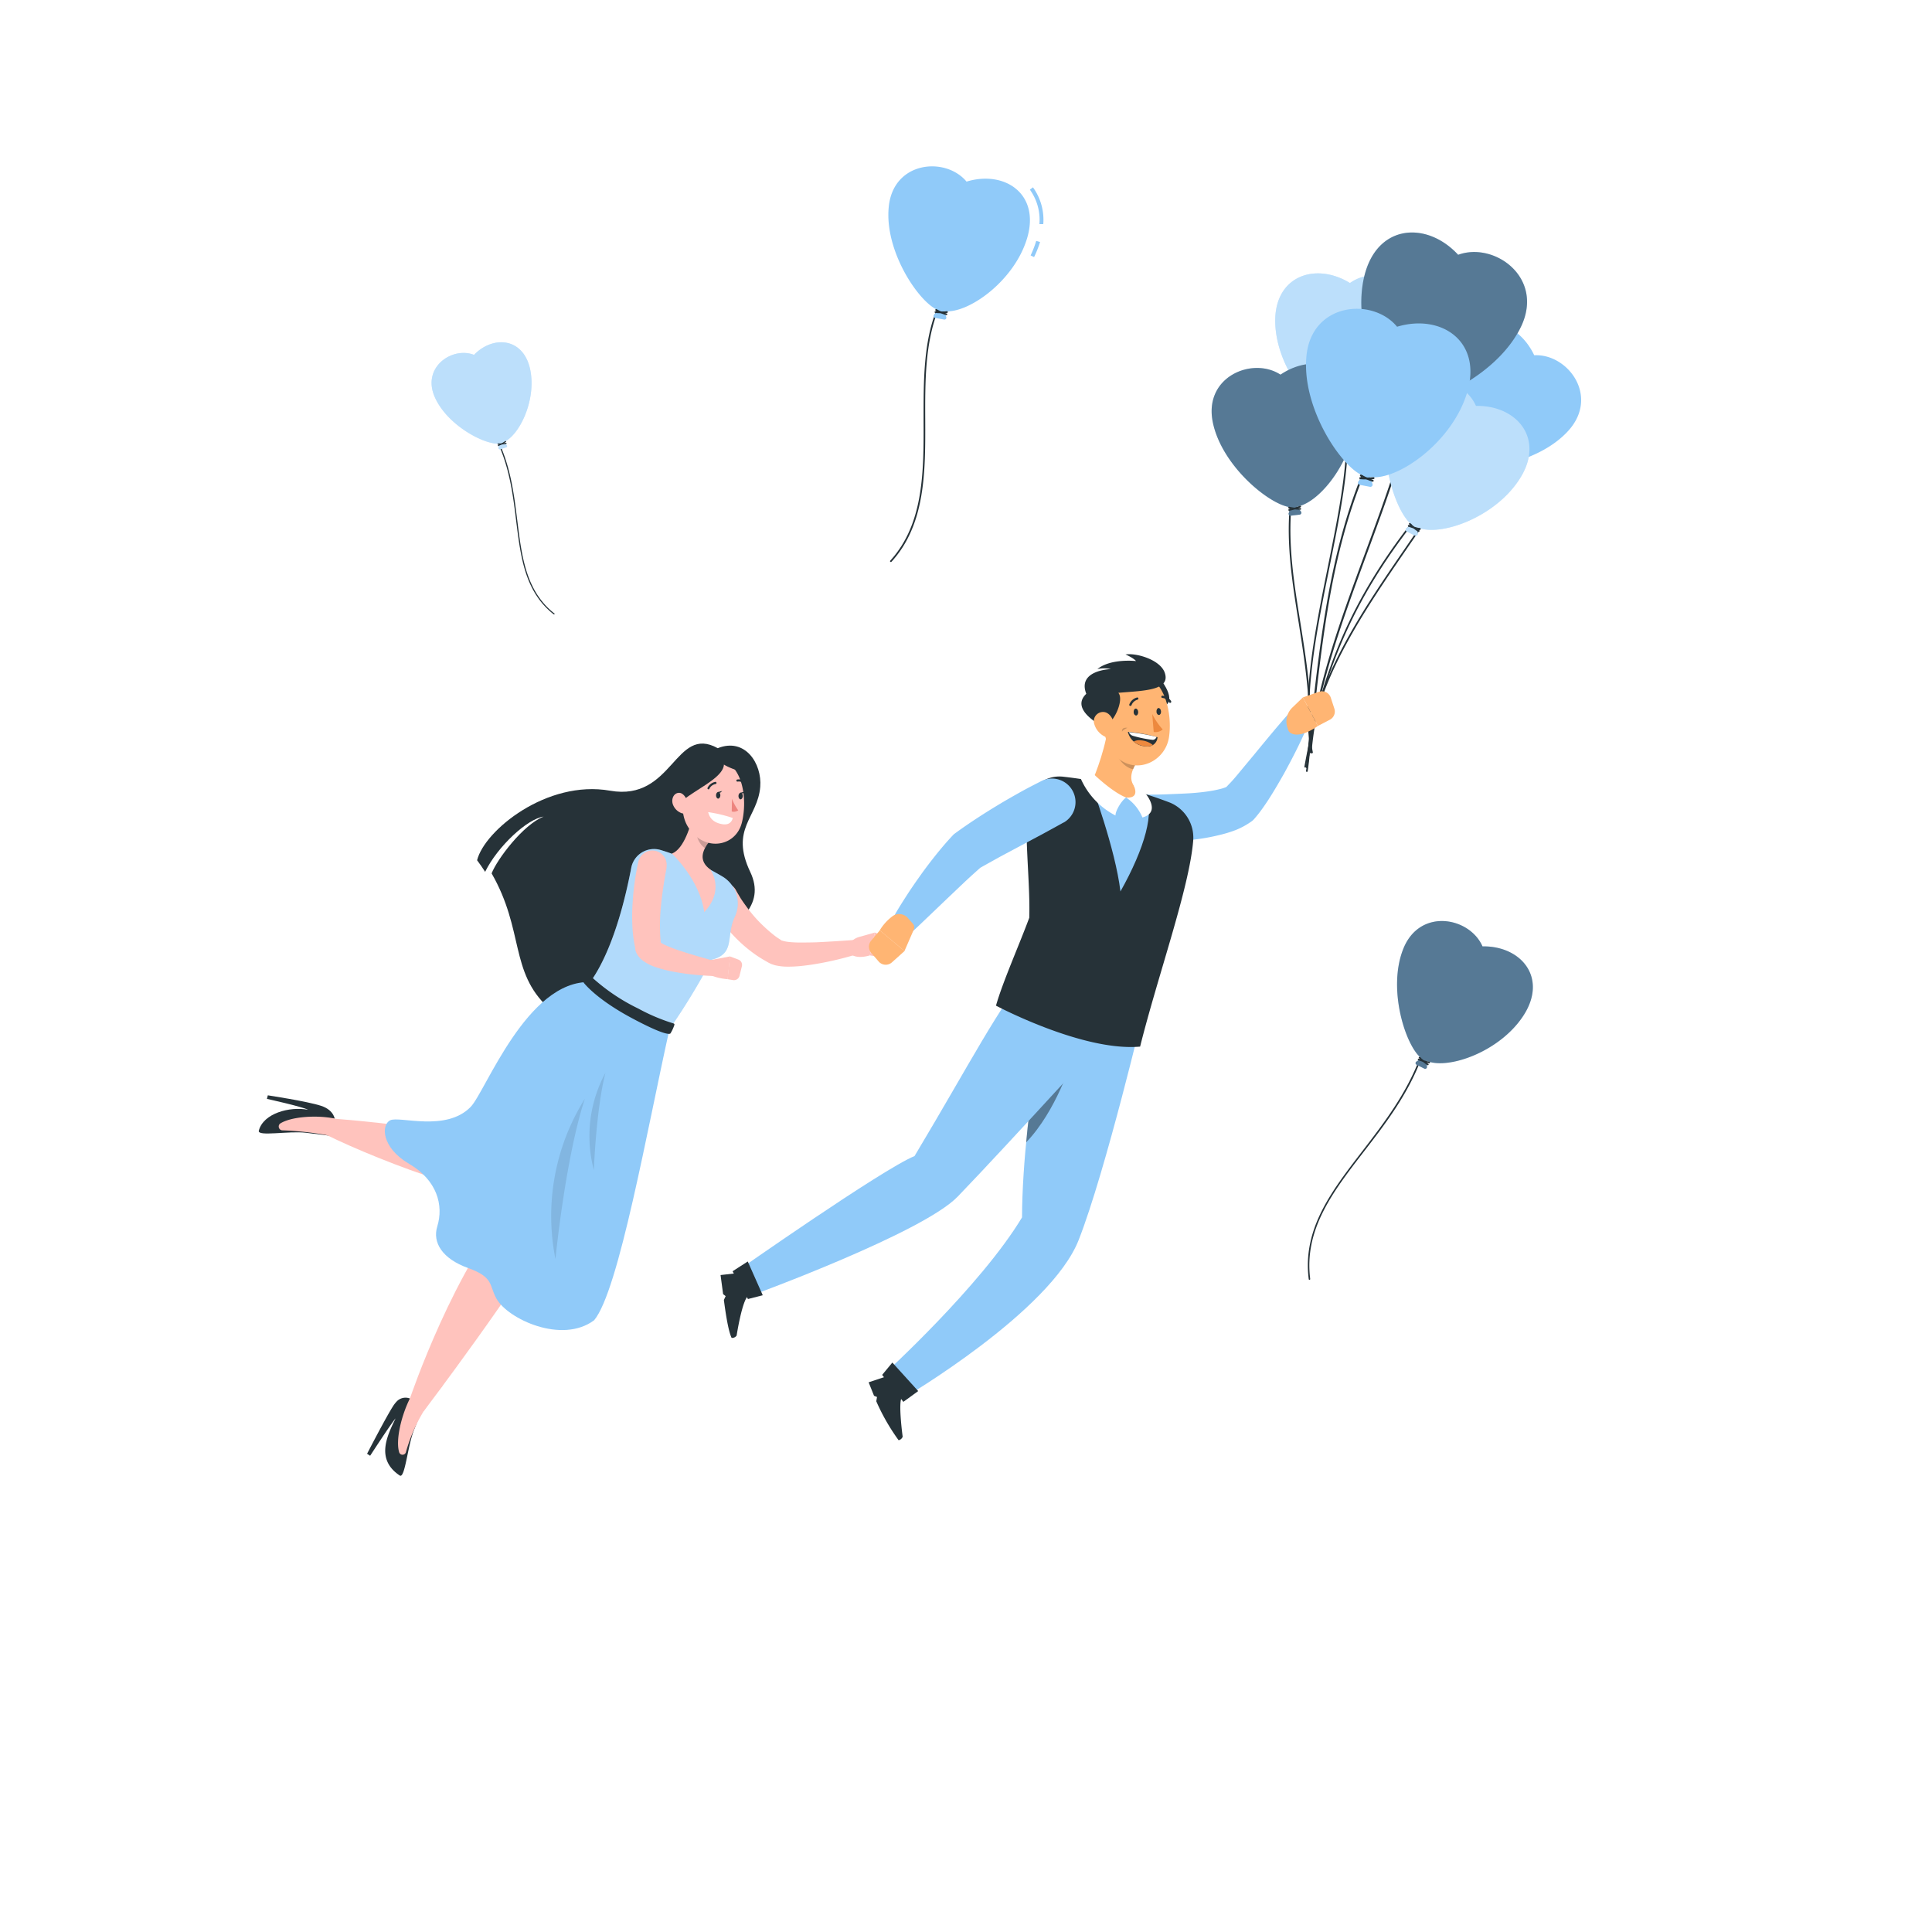 <svg class="animated" id="freepik_stories-couple-floating-with-balloons" xmlns="http://www.w3.org/2000/svg" viewBox="0 0 500 500" version="1.1" xmlns:xlink="http://www.w3.org/1999/xlink" xmlns:svgjs="http://svgjs.com/svgjs"><style>svg#freepik_stories-couple-floating-with-balloons:not(.animated) .animable {opacity: 0;}svg#freepik_stories-couple-floating-with-balloons.animated #freepik--background-complete--inject-259 {animation: 1s 1 forwards cubic-bezier(.36,-0.01,.5,1.38) zoomIn;animation-delay: 0s;}svg#freepik_stories-couple-floating-with-balloons.animated #freepik--Shadow--inject-259 {animation: 1s 1 forwards cubic-bezier(.36,-0.01,.5,1.38) slideUp;animation-delay: 0s;}svg#freepik_stories-couple-floating-with-balloons.animated #freepik--Balloons--inject-259 {animation: 1s 1 forwards cubic-bezier(.36,-0.01,.5,1.38) zoomIn;animation-delay: 0s;}svg#freepik_stories-couple-floating-with-balloons.animated #freepik--character-1--inject-259 {animation: 1s 1 forwards cubic-bezier(.36,-0.01,.5,1.38) zoomOut;animation-delay: 0s;}svg#freepik_stories-couple-floating-with-balloons.animated #freepik--character-2--inject-259 {animation: 1s 1 forwards cubic-bezier(.36,-0.01,.5,1.38) fadeIn;animation-delay: 0s;}            @keyframes zoomIn {                0% {                    opacity: 0;                    transform: scale(0.5);                }                100% {                    opacity: 1;                    transform: scale(1);                }            }                    @keyframes slideUp {                0% {                    opacity: 0;                    transform: translateY(30px);                }                100% {                    opacity: 1;                    transform: inherit;                }            }                    @keyframes zoomOut {                0% {                    opacity: 0;                    transform: scale(1.5);                }                100% {                    opacity: 1;                    transform: scale(1);                }            }                    @keyframes fadeIn {                0% {                    opacity: 0;                }                100% {                    opacity: 1;                }            }        .animator-hidden { display: none; }</style><g id="freepik--background-complete--inject-259" class="animable animator-hidden" style="transform-origin: 250px 226.87px;"><rect y="382.4" width="500" height="0.25" style="fill: rgb(235, 235, 235); transform-origin: 250px 382.525px;" id="elh1ov84qf7la" class="animable"></rect><rect x="363" y="398.49" width="86.9" height="0.25" style="fill: rgb(235, 235, 235); transform-origin: 406.45px 398.615px;" id="elk3l7ty4s5mb" class="animable"></rect><rect x="357.66" y="389.21" width="8.69" height="0.25" style="fill: rgb(235, 235, 235); transform-origin: 362.005px 389.335px;" id="elrrkocg3zh0k" class="animable"></rect><rect x="280.12" y="397.5" width="19.19" height="0.25" style="fill: rgb(235, 235, 235); transform-origin: 289.715px 397.625px;" id="elnofum44jhs" class="animable"></rect><rect x="52.46" y="390.89" width="21.6" height="0.25" style="fill: rgb(235, 235, 235); transform-origin: 63.26px 391.015px;" id="el86r3ile2s2j" class="animable"></rect><rect x="82.96" y="390.89" width="27.93" height="0.25" style="fill: rgb(235, 235, 235); transform-origin: 96.925px 391.015px;" id="elr7b9ydlnjh8" class="animable"></rect><rect x="207.67" y="394.99" width="46.84" height="0.25" style="fill: rgb(235, 235, 235); transform-origin: 231.09px 395.115px;" id="el4hma0ru4313" class="animable"></rect><path d="M237,337.8H43.91a5.71,5.71,0,0,1-5.7-5.71V60.66A5.71,5.71,0,0,1,43.91,55H237a5.71,5.71,0,0,1,5.71,5.71V332.09A5.71,5.71,0,0,1,237,337.8ZM43.91,55.2a5.46,5.46,0,0,0-5.45,5.46V332.09a5.46,5.46,0,0,0,5.45,5.46H237a5.47,5.47,0,0,0,5.46-5.46V60.66A5.47,5.47,0,0,0,237,55.2Z" style="fill: rgb(235, 235, 235); transform-origin: 140.46px 196.4px;" id="elr6rbi5sqcw" class="animable"></path><path d="M453.31,337.8H260.21a5.72,5.72,0,0,1-5.71-5.71V60.66A5.72,5.72,0,0,1,260.21,55h193.1A5.71,5.71,0,0,1,459,60.66V332.09A5.71,5.71,0,0,1,453.31,337.8ZM260.21,55.2a5.47,5.47,0,0,0-5.46,5.46V332.09a5.47,5.47,0,0,0,5.46,5.46h193.1a5.47,5.47,0,0,0,5.46-5.46V60.66a5.47,5.47,0,0,0-5.46-5.46Z" style="fill: rgb(235, 235, 235); transform-origin: 356.75px 196.4px;" id="elgnfsqya7qiq" class="animable"></path><path d="M230.27,92.22c-1.4-6.65-7-11.36-14.58-11.36-8.86,0-17.35,6.49-20.16,15a11.14,11.14,0,0,0-1.95-.17,14.62,14.62,0,0,0-13.83,11.76h60.39a12.83,12.83,0,0,0,.42-1.73C241.82,98.51,237.26,92.65,230.27,92.22Z" style="fill: rgb(240, 240, 240); transform-origin: 210.26px 94.155px;" id="elbv983yud1yf" class="animable"></path><path d="M402,146c-2.37-11.28-11.93-19.27-24.73-19.27-15,0-29.42,11-34.19,25.39a19.69,19.69,0,0,0-3.31-.29c-11,0-21.52,8.93-23.45,19.95H418.69a22.73,22.73,0,0,0,.71-2.93C421.53,156.71,413.79,146.77,402,146Z" style="fill: rgb(240, 240, 240); transform-origin: 368.036px 149.255px;" id="el8tcnpcpkju5" class="animable"></path><path d="M163.24,149.26h0c-2.65-10.89-12.07-18.55-24.62-18.55-12.76,0-25.06,7.9-31.43,19.09a29.17,29.17,0,0,0-17.32,11.39,13.92,13.92,0,0,0-2.85-.28c-8.47,0-16.53,6.87-18,15.34a14.66,14.66,0,0,0,0,5.37h109.8a26.57,26.57,0,0,0,3.53-9.21C184.57,159.62,176,149.26,163.24,149.26Z" style="fill: rgb(245, 245, 245); transform-origin: 125.736px 156.165px;" id="el64v2w5r0657" class="animable"></path><path d="M227.75,219.44h.05c10.42-17.58,29.95-29.93,50.21-29.93,20.59,0,36,12.75,39.94,30.79a29.45,29.45,0,0,1,21.52,18.39,26.07,26.07,0,0,1,4.75-.44c13.67,0,22.79,11.08,20.4,24.76a27.9,27.9,0,0,1-3.07,8.66H184.35a34.65,34.65,0,0,1-.49-14.87C187.47,236.17,207.12,219.44,227.75,219.44Z" style="fill: rgb(245, 245, 245); transform-origin: 274.14px 230.59px;" id="eljd8l3g34hxr" class="animable"></path><path d="M303.4,139.89c-7.58,1.72-9.26-.18-9.26-.18a52.69,52.69,0,0,0,7.12-19.52C310.29,125.81,315.29,133.13,303.4,139.89Z" style="fill: rgb(224, 224, 224); transform-origin: 302.268px 130.4px;" id="elzwpjnvil2ri" class="animable"></path><path d="M301.91,136.74c-4.2,3.46-14.71,4.87-19.64,3.89,6.31,6.35,13.74,9.2,21.2,7.45,5.81-1.36,3.2-8.79,6.81-10.22s4-4.41,1.88-5.87C309.76,130.29,307,132.52,301.91,136.74Z" style="fill: rgb(245, 245, 245); transform-origin: 297.862px 140.002px;" id="els6xfar2yc3n" class="animable"></path><path d="M312.85,133.87c2-.26,2.78.65,2.78.65l-2.63,1A2.37,2.37,0,0,1,312.85,133.87Z" style="fill: rgb(245, 245, 245); transform-origin: 314.198px 134.672px;" id="elm09k7lg2f8" class="animable"></path><path d="M283.43,140.81c-6.07-3.44-15.55-9.91-15.55-9.91s-.24,10.35,3.33,12.16c5.22,2.65,12,.08,16.91.47C285.23,140.93,283.43,140.81,283.43,140.81Z" style="fill: rgb(245, 245, 245); transform-origin: 277.998px 137.587px;" id="elj9fzedn0rej" class="animable"></path><path d="M296.46,142.18c8.41-1.88,8.37-4.45,8.37-4.45a95.58,95.58,0,0,1-22.7-15.2C278.46,132,279.92,141.26,296.46,142.18Z" style="fill: rgb(230, 230, 230); transform-origin: 292.651px 132.355px;" id="elyom1b3s1m7f" class="animable"></path><path d="M88.06,225.5a20.55,20.55,0,0,1-13.49,1.79c10.14-7.44,3.66-12.1,4.7-16.49C87.55,209.21,94.27,213.49,88.06,225.5Z" style="fill: rgb(224, 224, 224); transform-origin: 82.528px 219.102px;" id="el70cdiq4pnzj" class="animable"></path><path d="M87.11,221.65c-4.27,3.38-14.8,4.6-19.71,3.53,6.19,6.46,13.22,10.34,20.35,7.52,5.15-2,4.07-8.41,7.7-9.78s4-4.33,2-5.82C95.07,215.35,92.31,217.53,87.11,221.65Z" style="fill: rgb(245, 245, 245); transform-origin: 83.028px 225.062px;" id="elco1dq6hnjlv" class="animable"></path><path d="M98.1,219c2-.21,2.77.71,2.77.71l-2.65.94A2.31,2.31,0,0,1,98.1,219Z" style="fill: rgb(245, 245, 245); transform-origin: 99.436px 219.809px;" id="eliei9zkzb7rd" class="animable"></path><path d="M68.55,225.38c-6-3.55-15.36-10.19-15.36-10.19s-.43,10.34,3.1,12.22c5.17,2.74,12,.29,16.91.78C70.35,225.53,68.55,225.38,68.55,225.38Z" style="fill: rgb(245, 245, 245); transform-origin: 63.187px 221.961px;" id="elr183t67rx2" class="animable"></path><path d="M81.56,227c8.44-1.72,8.45-4.3,8.45-4.3s-5.26,24.64-23.37,22.46C72,242.47,65,225.77,81.56,227Z" style="fill: rgb(230, 230, 230); transform-origin: 78.325px 233.998px;" id="elmo9wclzyq8" class="animable"></path><path d="M420.67,220.11a11.16,11.16,0,0,1-7.34-1.07c6.43-2.39,3.73-5.8,4.93-7.94C422.84,211.5,425.72,214.75,420.67,220.11Z" style="fill: rgb(224, 224, 224); transform-origin: 418.332px 215.71px;" id="el0ta19y4nlgb" class="animable"></path><path d="M420.75,218c-2.74,1.14-8.44.21-10.86-1.09,2.28,4.31,5.39,7.39,9.54,7,3-.3,3.39-3.8,5.5-4s2.76-1.67,1.91-2.76C425.86,215.84,424.09,216.57,420.75,218Z" style="fill: rgb(245, 245, 245); transform-origin: 418.546px 220.205px;" id="eluh9vm424vzi" class="animable"></path><path d="M426.9,218.2c1.1.19,1.35.78,1.35.78l-1.53.1A1.24,1.24,0,0,1,426.9,218.2Z" style="fill: rgb(245, 245, 245); transform-origin: 427.476px 218.64px;" id="elrx5fa1ru6y" class="animable"></path><path d="M410.47,217.13c-2.61-2.75-6.53-7.63-6.53-7.63s-1.77,5.35-.2,6.87c2.3,2.2,6.23,1.94,8.74,2.93A5,5,0,0,0,410.47,217.13Z" style="fill: rgb(245, 245, 245); transform-origin: 407.785px 214.4px;" id="eld3znrvlpijq" class="animable"></path><path d="M417,219.92c4.68.36,5.07-1,5.07-1s-6.43,12.13-15.6,8.28C409.7,226.6,408.57,216.81,417,219.92Z" style="fill: rgb(230, 230, 230); transform-origin: 414.27px 223.437px;" id="elc0st74oddnd" class="animable"></path></g><g id="freepik--Shadow--inject-259" class="animable animator-hidden" style="transform-origin: 250px 416.24px;"><ellipse id="freepik--path--inject-259" cx="250" cy="416.24" rx="193.89" ry="11.32" style="fill: rgb(245, 245, 245); transform-origin: 250px 416.24px;" class="animable"></ellipse></g><g id="freepik--Balloons--inject-259" class="animable" style="transform-origin: 254.2px 187.142px;"><path d="M230.55,145.45a.22.22,0,0,1-.15-.06.22.22,0,0,1,0-.3c8.73-9.57,8.67-23.22,8.62-36.41,0-9.78-.08-19.9,3.36-28.52a.2.2,0,0,1,.28-.12.21.21,0,0,1,.12.27c-3.41,8.56-3.37,18.63-3.33,28.37.05,13.28.11,27-8.73,36.7A.26.26,0,0,1,230.55,145.45Z" style="fill: rgb(38, 50, 56); transform-origin: 236.567px 112.735px;" id="el82c4mr6c80s" class="animable"></path><path d="M267.62,66.53l-.9-.43a25.52,25.52,0,0,0,1.45-3.76l1,.29A28,28,0,0,1,267.62,66.53Z" style="fill: #90CAF9; transform-origin: 267.945px 64.435px;" id="ellcfnftvjgoh" class="animable"></path><path d="M270,58,269,58a13.36,13.36,0,0,0-2.47-8.92l.8-.6A14.34,14.34,0,0,1,270,58Z" style="fill: #90CAF9; transform-origin: 268.287px 53.24px;" id="eld85st0uayvi" class="animable"></path><path d="M230,53.62c1.1-11.93,14.69-13.19,20.14-6.62,9.84-3,19.11,3.15,15.68,14.63-3.32,11.16-15.37,19.67-21.47,18.9l.54,1.52a.49.49,0,0,1-.55.65L242,82.27a.49.49,0,0,1-.28-.8l1.05-1.22C238,78.44,228.88,65.22,230,53.62Z" style="fill: #90CAF9; transform-origin: 248.227px 62.881px;" id="el6p6y4zox042" class="animable"></path><path d="M244.89,81.55h-.07a14.07,14.07,0,0,1-2.69-1.17.22.22,0,0,1,.23-.37A13.59,13.59,0,0,0,245,81.13a.21.21,0,0,1,.14.27A.21.21,0,0,1,244.89,81.55Z" style="fill: rgb(38, 50, 56); transform-origin: 243.601px 80.773px;" id="eli09jrydtdc" class="animable"></path><path d="M243.32,81.05a8.55,8.55,0,0,1-1.26-.07.21.21,0,0,1-.18-.24.22.22,0,0,1,.24-.19,15.62,15.62,0,0,0,2.89,0,.22.22,0,1,1,.05.43C245,81,244.2,81.05,243.32,81.05Z" style="fill: rgb(38, 50, 56); transform-origin: 243.586px 80.796px;" id="elnnups8du1r" class="animable"></path><path d="M143.4,159a.14.14,0,0,1-.09,0c-7.44-5.83-8.54-14.7-9.71-24.08-.81-6.59-1.66-13.4-4.62-20a.15.15,0,0,1,.08-.2.15.15,0,0,1,.2.08c3,6.65,3.82,13.49,4.64,20.1,1.16,9.32,2.26,18.13,9.59,23.88a.16.16,0,0,1,0,.22A.18.18,0,0,1,143.4,159Z" style="fill: rgb(38, 50, 56); transform-origin: 136.25px 136.857px;" id="el3pqwca7n80b" class="animable"></path><path d="M112.47,102.65c-3.3-7.72,4.65-13,10.2-10.81,5-5.14,12.82-4.43,14.54,3.79,1.67,8-2.91,17.24-6.92,18.8l.84.76a.35.35,0,0,1-.13.58l-1.54.5a.35.35,0,0,1-.45-.4l.24-1.1C125.68,115.27,115.68,110.14,112.47,102.65Z" style="fill: #90CAF9; transform-origin: 124.628px 102.434px;" id="elgoeosc43k8" class="animable"></path><g id="elueaiara6xwh"><path d="M112.47,102.65c-3.3-7.72,4.65-13,10.2-10.81,5-5.14,12.82-4.43,14.54,3.79,1.67,8-2.91,17.24-6.92,18.8l.84.76a.35.35,0,0,1-.13.58l-1.54.5a.35.35,0,0,1-.45-.4l.24-1.1C125.68,115.27,115.68,110.14,112.47,102.65Z" style="fill: rgb(255, 255, 255); opacity: 0.4; transform-origin: 124.628px 102.434px;" class="animable" id="elmlatnzizj2n"></path></g><path d="M129.17,115.07h-.27a.15.15,0,0,1-.14-.16c0-.09.05-.16.16-.14a11.16,11.16,0,0,0,2-.17.14.14,0,0,1,.18.12.15.15,0,0,1-.12.17A11,11,0,0,1,129.17,115.07Z" style="fill: rgb(38, 50, 56); transform-origin: 129.931px 114.832px;" id="el40fl26yjzpn" class="animable"></path><path d="M129,115.47a.15.15,0,0,1-.14-.1.16.16,0,0,1,.08-.2,10,10,0,0,0,1.78-1,.16.16,0,0,1,.21,0,.15.15,0,0,1,0,.21,10.61,10.61,0,0,1-1.84,1Z" style="fill: rgb(38, 50, 56); transform-origin: 129.911px 114.8px;" id="elz7cydv33iz" class="animable"></path><path d="M338.9,331.23a.2.2,0,0,1-.2-.18c-1.65-13,5.88-22.76,13.87-33.13,5.59-7.28,11.38-14.81,14.91-24.19a.21.21,0,1,1,.39.15c-3.55,9.44-9.36,17-15,24.29-7.93,10.3-15.42,20-13.79,32.83a.22.22,0,0,1-.18.23Z" style="fill: rgb(38, 50, 56); transform-origin: 353.182px 302.403px;" id="elw6gp5ss3xrk" class="animable"></path><path d="M363.14,245.63c4.25-10.8,17.23-8.3,20.53-.71,10-.16,16.92,8.1,10.63,17.86-6.11,9.47-19.63,14.14-25.09,11.77l.09,1.56a.47.47,0,0,1-.69.45l-2-1a.47.47,0,0,1-.05-.82l1.31-.86C363.86,270.89,359,256.13,363.14,245.63Z" style="fill: #90CAF9; transform-origin: 379.134px 257.489px;" id="elywoeav1nlxi" class="animable"></path><g id="el9m1ihlgk0e6"><path d="M363.14,245.63c4.25-10.8,17.23-8.3,20.53-.71,10-.16,16.92,8.1,10.63,17.86-6.11,9.47-19.63,14.14-25.09,11.77l.09,1.56a.47.47,0,0,1-.69.45l-2-1a.47.47,0,0,1-.05-.82l1.31-.86C363.86,270.89,359,256.13,363.14,245.63Z" style="opacity: 0.4; transform-origin: 379.134px 257.489px;" class="animable" id="elt6nhxee0qxj"></path></g><path d="M369.53,275.67a.21.21,0,0,1-.11,0,14.11,14.11,0,0,1-2.19-1.82.2.2,0,0,1,0-.29.21.21,0,0,1,.29,0,13.37,13.37,0,0,0,2.11,1.75.21.21,0,0,1,.06.29A.22.22,0,0,1,369.53,275.67Z" style="fill: rgb(38, 50, 56); transform-origin: 368.446px 274.59px;" id="elp27f6wa86dc" class="animable"></path><path d="M369.83,275.17h0a15.11,15.11,0,0,1-2.79-.8.2.2,0,0,1-.1-.27.2.2,0,0,1,.27-.11,14.76,14.76,0,0,0,2.7.77.22.22,0,0,1,.17.25A.21.21,0,0,1,369.83,275.17Z" style="fill: rgb(38, 50, 56); transform-origin: 368.501px 274.573px;" id="el859l1cuncy" class="animable"></path></g><g id="freepik--character-1--inject-259" class="animable" style="transform-origin: 148.634px 287.182px;"><path d="M194.17,225.67c8.15,17.14-28.59,23.33-52.3,35.08-10-9.27-6.19-20-14.64-34.72,1.44-3.68,8.15-12.6,13.45-14.69-4.14.54-11.86,7.63-15.13,14.29-.64-1-1.33-2-2.08-3,1.91-7.7,18.05-20.88,34.41-18s16.73-17.19,27.87-11c7.09-2.84,11.49,4,11,10C196.1,211.66,188.83,214.45,194.17,225.67Z" style="fill: rgb(38, 50, 56); transform-origin: 160.129px 226.594px;" id="elqx2wrvbr0ea" class="animable"></path><path d="M86.7,290s0-2.63-3.59-3.81-13.8-2.72-13.8-2.72l-.23.92s9.11,2,10.65,2.82c-4.8-.93-11.61.94-12.75,5.41-.41,1.59,7.69,0,12.23.54s6.11.77,6.11.77Z" style="fill: rgb(38, 50, 56); transform-origin: 76.832px 288.7px;" id="elu0hm1pe38yn" class="animable"></path><path d="M89.14,294.72l-2.51-5.24c-4.94-1-11.57-.44-14.19,1.34a1,1,0,0,0,.55,1.71A81.18,81.18,0,0,1,89.14,294.72Z" style="fill: rgb(255, 195, 189); transform-origin: 80.637px 291.854px;" id="elzyqsojc2jdr" class="animable"></path><path d="M106.75,362.29a3.14,3.14,0,0,0-4,.32,8.39,8.39,0,0,0-1,1.26C99.75,367,95,376.23,95,376.23l.79.52s5.45-8.39,6.57-9.66c-2.12,4.44-5.24,10.55,1.09,14.77,1.37.9,2-7.61,3.74-11.91s2.35-5.79,2.35-5.79Z" style="fill: rgb(38, 50, 56); transform-origin: 102.27px 371.822px;" id="elmlh4l6m4v18" class="animable"></path><path d="M114.62,358.6l-8.51,3.26c-2.28,4.55-3.76,10.89-2.8,14a.91.91,0,0,0,1.73,0A42.22,42.22,0,0,1,114.62,358.6Z" style="fill: rgb(255, 195, 189); transform-origin: 108.816px 367.544px;" id="el6fe9xfig97a" class="animable"></path><path d="M172.59,265.71s-18.74,32.14-28.41,49.43-34.52,50.08-34.52,50.08l-3.55-3.36s11.75-34.72,27.33-51.37c6.66-38.58,22.27-53.32,22.27-53.32Z" style="fill: rgb(255, 195, 189); transform-origin: 139.35px 311.195px;" id="elbngh3vwzhtd" class="animable"></path><path d="M168,263.42s-27.61,30.22-38.17,44c-3.6,4.7-43.65-12-48.26-15.38l2.69-2.67s23.61,1.43,38.24,5.52c16.49-41.46,30.76-40.23,30.76-40.23Z" style="fill: rgb(255, 195, 189); transform-origin: 124.785px 281.452px;" id="elol046rhwx1" class="animable"></path><path d="M222.29,242.5l4.11-1.16-1.28,5.91s-4.69,1.61-5.89-1.61l.31-.72A4.23,4.23,0,0,1,222.29,242.5Z" style="fill: rgb(255, 195, 189); transform-origin: 222.815px 244.496px;" id="elcs2ww37tdy8" class="animable"></path><path d="M230.2,244.85l-.51,1.48a2,2,0,0,1-2.24,1.32l-2.33-.4,1.28-5.91,2.6,1A2,2,0,0,1,230.2,244.85Z" style="fill: rgb(255, 195, 189); transform-origin: 227.712px 244.51px;" id="elglr6uvdx1v" class="animable"></path><path d="M190.59,230.62c.11.19.32.56.51.87l.59,1c.42.64.86,1.28,1.32,1.9a36.36,36.36,0,0,0,2.93,3.61,40.36,40.36,0,0,0,3.35,3.19c.59.49,1.2,1,1.81,1.42l1,.66.23.16c.06,0,0,0,0,0h0l0,0,.09,0a8.56,8.56,0,0,0,1.77.35c.73.08,1.51.12,2.31.14,1.59,0,3.24,0,4.91-.06,3.33-.16,6.74-.38,10.1-.63h0a1.84,1.84,0,0,1,.68,3.6,84.92,84.92,0,0,1-10.21,2.5c-1.74.31-3.5.57-5.33.73-.92.07-1.85.12-2.83.11a13.86,13.86,0,0,1-3.3-.38l-.53-.17-.26-.09-.3-.13c-.19-.09-.45-.21-.57-.28l-.31-.18-1.23-.71c-.8-.49-1.6-1-2.36-1.57a35.81,35.81,0,0,1-4.29-3.67,40.17,40.17,0,0,1-3.69-4.24c-.56-.75-1.09-1.53-1.6-2.33-.25-.4-.51-.8-.75-1.22s-.44-.82-.72-1.39a3.7,3.7,0,0,1,6.54-3.46Z" style="fill: rgb(255, 195, 189); transform-origin: 203.515px 239.304px;" id="elk8wtljgaso8" class="animable"></path><path d="M190.16,237.27c-2.38,4.95.29,9.54-6,11.11a172,172,0,0,1-10.94,18c-2.25,1.21-12-3.93-21.13-11.35,4.2-5.31,8.38-15.31,11.27-30.42a6,6,0,0,1,7.65-4.62c.91.27,1.87.59,2.84.94a76.11,76.11,0,0,1,10,4.15c1,.55,2.09,1.15,3.08,1.74A8.12,8.12,0,0,1,190.16,237.27Z" style="fill: #90CAF9; transform-origin: 171.51px 243.142px;" id="elsqr2rnvc93" class="animable"></path><g id="elermkizn6ay"><path d="M190.16,237.27c-2.38,4.95.29,9.54-6,11.11a172,172,0,0,1-10.94,18c-2.25,1.21-12-3.93-21.13-11.35,4.2-5.31,8.38-15.31,11.27-30.42a6,6,0,0,1,7.65-4.62c.91.27,1.87.59,2.84.94a76.11,76.11,0,0,1,10,4.15c1,.55,2.09,1.15,3.08,1.74A8.12,8.12,0,0,1,190.16,237.27Z" style="fill: rgb(255, 255, 255); opacity: 0.3; transform-origin: 171.51px 243.142px;" class="animable" id="eltn6i9ypgtp"></path></g><path d="M179.55,210.1c-.71,3.47-2.53,9.6-5.66,10.81,0,0,7.18,6.66,8.37,15.14,5.46-5.79,1.59-11,1.59-11-3.22-2.34-2-5-.36-7.19Z" style="fill: rgb(255, 195, 189); transform-origin: 179.535px 223.075px;" id="el3efaweim9r5" class="animable"></path><path d="M173.26,266.36c-5.7,25.51-13.11,67.73-19.5,75.32-8.35,6.23-22.35-.33-25.28-5.59-1.93-3.45-.62-5.52-7.32-7.92s-9.28-6.6-8-10.75c1.71-5.52-.07-12-7.27-16.21s-7.28-10.1-4.91-11.28,14.44,3.11,20.83-3.47c3.84-3.94,14.57-32.89,31-32.3C167.69,262.87,173.26,266.36,173.26,266.36Z" style="fill: #90CAF9; transform-origin: 136.425px 299.184px;" id="elianccs88wdn" class="animable"></path><g id="el6ggvy7mo7s"><path d="M151.35,284.38a57.11,57.11,0,0,0-7.6,41.45S146.3,299.82,151.35,284.38Z" style="opacity: 0.1; transform-origin: 147px 305.105px;" class="animable" id="ely9krqoik2g"></path></g><g id="eljrc6t7pv7xp"><path d="M156.69,277.64a34.37,34.37,0,0,0-3,25.17S154.26,287.1,156.69,277.64Z" style="opacity: 0.1; transform-origin: 154.617px 290.225px;" class="animable" id="el2mwlytbg5hp"></path></g><path d="M174.32,264.87a.29.29,0,0,1,.22.34,9.87,9.87,0,0,1-1,2.19s-.14,1.36-9.9-3.85c-8.31-4.43-11.71-8.16-12.54-9.18a.3.3,0,0,1,.08-.45,6.47,6.47,0,0,1,2.07-.8.34.34,0,0,1,.27.1,50.37,50.37,0,0,0,11.68,7.8A49,49,0,0,0,174.32,264.87Z" style="fill: rgb(38, 50, 56); transform-origin: 162.789px 260.339px;" id="el76b7w91vn1" class="animable"></path><g id="eludt5j7rsct"><path d="M181.15,213.27l2.33,4.6a11.56,11.56,0,0,0-1,1.64c-1.28-.77-2.53-3-2.08-4.54A5.31,5.31,0,0,1,181.15,213.27Z" style="opacity: 0.2; transform-origin: 181.893px 216.39px;" class="animable" id="el2ooober60u9"></path></g><path d="M176.36,204.4c.24,5.8.22,8.27,3,11.29,4.23,4.56,11.17,3,12.63-2.78,1.32-5.18.7-13.8-4.82-16.21A7.8,7.8,0,0,0,176.36,204.4Z" style="fill: rgb(255, 195, 189); transform-origin: 184.46px 207.217px;" id="el7s9cu3g9n8q" class="animable"></path><path d="M183.31,194.76c5.67,5.41,8,3.71,9.33,6.15C192.51,197.12,187.11,194.48,183.31,194.76Z" style="fill: rgb(38, 50, 56); transform-origin: 187.975px 197.825px;" id="elb3u3s0o5etl" class="animable"></path><path d="M186.14,195c5.88,6.37-11,9.82-13,16.49C170.92,201.55,176.4,193.69,186.14,195Z" style="fill: rgb(38, 50, 56); transform-origin: 180.013px 203.173px;" id="el6qieyblc4r6" class="animable"></path><path d="M189.63,211.69a36.16,36.16,0,0,0-6.36-1.51c.37,1.44,1.25,2.71,3.67,3.12S189.63,211.69,189.63,211.69Z" style="fill: rgb(255, 255, 255); transform-origin: 186.45px 211.767px;" id="elr9h0kldt9pn" class="animable"></path><path d="M185.31,205.81c0,.47.23.86.54.87s.57-.38.58-.85-.24-.86-.55-.86S185.32,205.34,185.31,205.81Z" style="fill: rgb(38, 50, 56); transform-origin: 185.87px 205.825px;" id="elsaxwnan1rh" class="animable"></path><path d="M191.11,206c0,.47.24.86.54.87s.57-.38.58-.85-.24-.86-.54-.86S191.12,205.53,191.11,206Z" style="fill: rgb(38, 50, 56); transform-origin: 191.67px 206.015px;" id="elxpa99uo328e" class="animable"></path><path d="M191.55,205.18l1.14-.3S192.09,205.75,191.55,205.18Z" style="fill: rgb(38, 50, 56); transform-origin: 192.12px 205.127px;" id="eln1zpxdnq12h" class="animable"></path><path d="M189.44,206.72a12.5,12.5,0,0,0,1.62,3,2,2,0,0,1-1.69.29Z" style="fill: rgb(237, 132, 126); transform-origin: 190.215px 208.402px;" id="elsw73sbuber" class="animable"></path><path d="M174.22,208.38a3.76,3.76,0,0,0,2.25,2.09c1.28.38,1.95-1,1.61-2.46s-1.33-3.06-2.63-2.8S173.65,207.1,174.22,208.38Z" style="fill: rgb(255, 195, 189); transform-origin: 176.077px 207.858px;" id="elidqxvpp1208" class="animable"></path><path d="M183.43,204.27a.25.25,0,0,0,.16-.14,2.2,2.2,0,0,1,1.59-1.22.28.28,0,0,0-.06-.56,2.75,2.75,0,0,0-2,1.53.27.27,0,0,0,.12.37A.26.26,0,0,0,183.43,204.27Z" style="fill: rgb(38, 50, 56); transform-origin: 184.26px 203.314px;" id="el9kux3km3tv" class="animable"></path><path d="M193,203a.29.29,0,0,0,.19-.08.28.28,0,0,0,0-.39,2.75,2.75,0,0,0-2.4-.79.27.27,0,0,0-.21.33.28.28,0,0,0,.33.21,2.19,2.19,0,0,1,1.89.65A.27.27,0,0,0,193,203Z" style="fill: rgb(38, 50, 56); transform-origin: 191.921px 202.353px;" id="elpnirfb2fqlg" class="animable"></path><path d="M185.75,205l1.14-.3S186.29,205.56,185.75,205Z" style="fill: rgb(38, 50, 56); transform-origin: 186.32px 204.945px;" id="elj7qru58nv7" class="animable"></path><path d="M183.87,248.47l5.08-.95-.63,5.89s-3.82-.2-6-2l-.2-.78A2.37,2.37,0,0,1,183.87,248.47Z" style="fill: rgb(255, 195, 189); transform-origin: 185.535px 250.465px;" id="el23cirxa3h6x" class="animable"></path><path d="M192,250.07l-.62,2.49a1.47,1.47,0,0,1-1.67,1.09l-1.43-.24.63-5.89,2.18.82A1.47,1.47,0,0,1,192,250.07Z" style="fill: rgb(255, 195, 189); transform-origin: 190.162px 250.595px;" id="el0zcq6ehcaibn" class="animable"></path><path d="M172.52,224.55c-.28,1.48-.58,3.14-.81,4.73s-.47,3.2-.61,4.8a48.87,48.87,0,0,0-.14,9.34l.06.55,0,.28,0,.14v0c0-.05,0-.1-.05-.15-.29-.73-.47-.67-.38-.62a5.61,5.61,0,0,0,1.38.87,37.28,37.28,0,0,0,4.33,1.67c3.08,1,6.34,1.92,9.54,2.81h.05a1.86,1.86,0,0,1,1.28,2.28,1.84,1.84,0,0,1-1.81,1.35,67.73,67.73,0,0,1-10.42-1,34.7,34.7,0,0,1-5.36-1.34,11.58,11.58,0,0,1-3.08-1.56,5.1,5.1,0,0,1-1-.89,4.69,4.69,0,0,1-1-1.7l-.09-.29,0-.19,0-.18-.07-.35-.14-.7a35.55,35.55,0,0,1-.57-5.54,48.47,48.47,0,0,1,.11-5.4,66,66,0,0,1,1.49-10.56,3.71,3.71,0,0,1,7.26,1.49Z" style="fill: rgb(255, 195, 189); transform-origin: 175.418px 236.356px;" id="elvq7usmm3y7" class="animable"></path></g><g id="freepik--character-2--inject-259" class="animable" style="transform-origin: 297.84px 216.451px;"><path d="M339.54,195a.23.23,0,0,1-.22-.18c-2.64-13.67.91-31.23,4.34-48.21,2.93-14.52,5.71-28.24,4.41-38.46a.22.22,0,0,1,.19-.25.22.22,0,0,1,.25.19c1.3,10.3-1.48,24.05-4.42,38.6-3.42,16.94-7,34.46-4.33,48a.23.23,0,0,1-.18.26Z" style="fill: rgb(38, 50, 56); transform-origin: 343.62px 151.449px;" id="elgb4yyagfvvi" class="animable"></path><path d="M367.66,85c2-12.13-11.19-16.87-18.29-11.75-9-5.54-19.78-1.79-19.33,10.49.43,11.93,10.2,23.48,16.45,24.29l-.92,1.37a.5.5,0,0,0,.38.78l2.38.17a.51.51,0,0,0,.48-.73l-.72-1.48C353.34,107.57,365.74,96.77,367.66,85Z" style="fill: #90CAF9; transform-origin: 348.945px 90.551px;" id="elxaymnlqyfiq" class="animable"></path><g id="elrk8116v0mq"><path d="M367.66,85c2-12.13-11.19-16.87-18.29-11.75-9-5.54-19.78-1.79-19.33,10.49.43,11.93,10.2,23.48,16.45,24.29l-.92,1.37a.5.5,0,0,0,.38.78l2.38.17a.51.51,0,0,0,.48-.73l-.72-1.48C353.34,107.57,365.74,96.77,367.66,85Z" style="fill: rgb(255, 255, 255); opacity: 0.4; transform-origin: 348.945px 90.551px;" class="animable" id="elpny0webe16r"></path></g><path d="M345.71,108.88a.22.22,0,0,1-.22-.21.22.22,0,0,1,.2-.24,14.58,14.58,0,0,0,2.87-.45.22.22,0,0,1,.28.15.22.22,0,0,1-.15.27,15.34,15.34,0,0,1-3,.48Z" style="fill: rgb(38, 50, 56); transform-origin: 347.169px 108.425px;" id="el4zh0y7o7dao" class="animable"></path><path d="M348.63,109h0a17,17,0,0,1-3-.78.23.23,0,0,1-.13-.29.22.22,0,0,1,.28-.13,15.63,15.63,0,0,0,2.87.76.22.22,0,0,1,0,.44Z" style="fill: rgb(38, 50, 56); transform-origin: 347.178px 108.394px;" id="els0ymgj16mco" class="animable"></path><path d="M338.61,195.76h0a.21.21,0,0,1-.2-.23c1.38-18.87,14.07-37.37,25.27-53.69,5.36-7.81,10.42-15.19,13.56-21.69a.22.22,0,1,1,.39.19c-3.15,6.53-8.22,13.92-13.59,21.74-11.17,16.28-23.82,34.72-25.2,53.48A.22.22,0,0,1,338.61,195.76Z" style="fill: rgb(38, 50, 56); transform-origin: 358.04px 157.876px;" id="el0jqc0u3ul7kj" class="animable"></path><path d="M405.88,111.48c8.14-9-.2-20-8.82-19.54-4.46-9.4-15.4-12.09-21.62-1.7-6,10.1-4.16,24.9.58,28.92l-1.5.63a.51.51,0,0,0-.11.86l1.88,1.41a.5.5,0,0,0,.79-.34l.2-1.61C381.91,122.47,398,120.19,405.88,111.48Z" style="fill: #90CAF9; transform-origin: 390.426px 102.867px;" id="elamlnkkjnsrv" class="animable"></path><path d="M377.68,120.67h-.06a14.38,14.38,0,0,1-2.71-1.21.22.22,0,0,1,.22-.38,14.52,14.52,0,0,0,2.61,1.17.21.21,0,0,1,.15.26A.21.21,0,0,1,377.68,120.67Z" style="fill: rgb(38, 50, 56); transform-origin: 376.355px 119.864px;" id="el7fub7jmnboo" class="animable"></path><path d="M377.35,121.18a.19.19,0,0,1-.14-.05,15.51,15.51,0,0,1-2-2.24.2.2,0,0,1,0-.3.22.22,0,0,1,.3,0,15.81,15.81,0,0,0,2,2.17.21.21,0,0,1,0,.3A.2.2,0,0,1,377.35,121.18Z" style="fill: rgb(38, 50, 56); transform-origin: 376.358px 119.856px;" id="elitceotyo3sf" class="animable"></path><path d="M339.16,194.94h0a.25.25,0,0,1-.23-.27c1.31-16,8-34.26,14.48-51.88,5.26-14.32,10.23-27.84,11.9-39.11a.24.24,0,0,1,.28-.21.25.25,0,0,1,.21.28c-1.67,11.32-6.65,24.87-11.92,39.21-6.46,17.59-13.14,35.77-14.45,51.75A.25.25,0,0,1,339.16,194.94Z" style="fill: rgb(38, 50, 56); transform-origin: 352.366px 149.204px;" id="elhjbrzmbh4b" class="animable"></path><path d="M393.73,84.35c5.86-12.63-7.05-21.83-16.36-18.41-8.11-8.78-21-8-24.29,5.55-3.17,13.15,4,28.73,10.54,31.51l-1.43,1.22a.57.57,0,0,0,.18,1l2.54.9a.57.57,0,0,0,.75-.64l-.33-1.84C371.22,104.61,388,96.61,393.73,84.35Z" style="fill: #90CAF9; transform-origin: 373.754px 83.162px;" id="elqubj5jd051n" class="animable"></path><g id="eldluicmwu7s"><path d="M393.73,84.35c5.86-12.63-7.05-21.83-16.36-18.41-8.11-8.78-21-8-24.29,5.55-3.17,13.15,4,28.73,10.54,31.51l-1.43,1.22a.57.57,0,0,0,.18,1l2.54.9a.57.57,0,0,0,.75-.64l-.33-1.84C371.22,104.61,388,96.61,393.73,84.35Z" style="opacity: 0.4; transform-origin: 373.754px 83.162px;" class="animable" id="elwbvqq99ilfk"></path></g><path d="M365.69,104.11a17.43,17.43,0,0,1-3.18-.4.24.24,0,0,1-.19-.29.25.25,0,0,1,.3-.19,16.32,16.32,0,0,0,3.26.38h0a.24.24,0,0,1,.25.24.25.25,0,0,1-.24.26Z" style="fill: rgb(38, 50, 56); transform-origin: 364.222px 103.667px;" id="elnkw5cge6naf" class="animable"></path><path d="M365.7,104.78l-.09,0a18,18,0,0,1-3-1.76.24.24,0,0,1-.06-.35.25.25,0,0,1,.35-.05,18.3,18.3,0,0,0,2.9,1.7.25.25,0,0,1,.14.32A.26.26,0,0,1,365.7,104.78Z" style="fill: rgb(38, 50, 56); transform-origin: 364.228px 103.675px;" id="elk91ojbesdyr" class="animable"></path><path d="M337.76,198.66h0a.23.23,0,0,1-.18-.26c4.52-25.25,12.48-43.46,27.47-62.84a.21.21,0,0,1,.31,0,.23.23,0,0,1,0,.31c-14.94,19.32-22.88,37.47-27.39,62.65A.21.21,0,0,1,337.76,198.66Z" style="fill: rgb(38, 50, 56); transform-origin: 351.499px 167.076px;" id="eliupltw89js" class="animable"></path><path d="M360.25,105.9c4.46-11.46,18.21-8.87,21.73-.85,10.55-.21,17.95,8.5,11.33,18.85C386.88,134,372.6,139,366.81,136.48l.1,1.64a.5.5,0,0,1-.73.48l-2.13-1.06a.5.5,0,0,1-.05-.87l1.37-.91C361.13,132.62,355.93,117,360.25,105.9Z" style="fill: #90CAF9; transform-origin: 377.224px 118.406px;" id="elwcoc874aq8i" class="animable"></path><g id="elyzndzgobnxn"><path d="M360.25,105.9c4.46-11.46,18.21-8.87,21.73-.85,10.55-.21,17.95,8.5,11.33,18.85C386.88,134,372.6,139,366.81,136.48l.1,1.64a.5.5,0,0,1-.73.48l-2.13-1.06a.5.5,0,0,1-.05-.87l1.37-.91C361.13,132.62,355.93,117,360.25,105.9Z" style="fill: rgb(255, 255, 255); opacity: 0.4; transform-origin: 377.224px 118.406px;" class="animable" id="elgjpplp21qyc"></path></g><path d="M367.16,137.65a.28.28,0,0,1-.13,0,15.15,15.15,0,0,1-2.32-1.92.22.22,0,0,1,0-.31.21.21,0,0,1,.31,0,14.24,14.24,0,0,0,2.24,1.84.22.22,0,0,1,.06.31A.21.21,0,0,1,367.16,137.65Z" style="fill: rgb(38, 50, 56); transform-origin: 366.003px 136.505px;" id="elxx7e9ahyg6j" class="animable"></path><path d="M367.47,137.12h0a15.39,15.39,0,0,1-3-.84.22.22,0,0,1,.18-.4,17,17,0,0,0,2.86.81.2.2,0,0,1,.17.25A.21.21,0,0,1,367.47,137.12Z" style="fill: rgb(38, 50, 56); transform-origin: 366.021px 136.494px;" id="elj8r54acefpr" class="animable"></path><path d="M338.18,199.76h0a.22.22,0,0,1-.18-.25c2-13.68,0-26.18-1.89-38.28-1.64-10.23-3.18-19.9-2.35-29.93a.21.21,0,0,1,.23-.2.22.22,0,0,1,.2.24c-.83,10,.71,19.62,2.35,29.82,1.93,12.13,3.94,24.67,1.89,38.41A.22.22,0,0,1,338.18,199.76Z" style="fill: rgb(38, 50, 56); transform-origin: 336.409px 165.431px;" id="el1yxk6dujcvx" class="animable"></path><path d="M313.88,109.33c-2.46-11.87,10.3-17.1,17.51-12.37,8.62-5.83,19.41-2.6,19.49,9.52.08,11.76-9.05,23.56-15.17,24.62l1,1.31a.5.5,0,0,1-.35.78l-2.33.27a.5.5,0,0,1-.51-.69l.65-1.49C329,131,316.27,120.85,313.88,109.33Z" style="fill: #90CAF9; transform-origin: 332.225px 113.802px;" id="elydztaut7do" class="animable"></path><g id="eliiat8t5zvu"><path d="M313.88,109.33c-2.46-11.87,10.3-17.1,17.51-12.37,8.62-5.83,19.41-2.6,19.49,9.52.08,11.76-9.05,23.56-15.17,24.62l1,1.31a.5.5,0,0,1-.35.78l-2.33.27a.5.5,0,0,1-.51-.69l.65-1.49C329,131,316.27,120.85,313.88,109.33Z" style="opacity: 0.4; transform-origin: 332.225px 113.802px;" class="animable" id="elhcofal0kuas"></path></g><path d="M336.51,131.92h0a14.81,14.81,0,0,1-2.95-.34.2.2,0,0,1-.15-.26.21.21,0,0,1,.26-.16,14.24,14.24,0,0,0,2.84.32.23.23,0,0,1,.22.22A.22.22,0,0,1,336.51,131.92Z" style="fill: rgb(38, 50, 56); transform-origin: 335.065px 131.536px;" id="eldp5f2ib8uob" class="animable"></path><path d="M333.64,132.2a.21.21,0,0,1-.21-.19.22.22,0,0,1,.18-.25,15.9,15.9,0,0,0,2.79-.86.22.22,0,0,1,.29.11.23.23,0,0,1-.12.29,15.34,15.34,0,0,1-2.9.89Z" style="fill: rgb(38, 50, 56); transform-origin: 335.066px 131.54px;" id="elt78e1w7fg9e" class="animable"></path><path d="M338.15,198.78h0a.25.25,0,0,1-.22-.28c.48-3.94.93-7.94,1.37-11.8,2.55-22.45,5-43.66,13.08-63.68a.24.24,0,0,1,.32-.14.25.25,0,0,1,.14.33c-8.1,20-10.5,41.13-13,63.54-.44,3.87-.89,7.87-1.37,11.81A.26.26,0,0,1,338.15,198.78Z" style="fill: rgb(38, 50, 56); transform-origin: 345.394px 160.824px;" id="el4qsp65uzqf3" class="animable"></path><path d="M338.11,92.11c1.36-13.85,17.15-15.22,23.45-7.55,11.44-3.45,22.17,3.79,18.11,17.11-3.95,12.93-18,22.74-25.08,21.8l.61,1.77a.57.57,0,0,1-.64.75l-2.65-.51a.58.58,0,0,1-.33-.94l1.23-1.41C347.22,121,336.79,105.57,338.11,92.11Z" style="fill: #90CAF9; transform-origin: 359.271px 102.957px;" id="elpqh8bvd0iw" class="animable"></path><path d="M355.26,124.66h-.07a17.64,17.64,0,0,1-3.12-1.38.25.25,0,0,1-.08-.35.25.25,0,0,1,.34-.08,15.85,15.85,0,0,0,3,1.33.26.26,0,0,1,.16.32A.25.25,0,0,1,355.26,124.66Z" style="fill: rgb(38, 50, 56); transform-origin: 353.725px 123.737px;" id="el4hxk7hugmaw" class="animable"></path><path d="M353.55,124.07A11.34,11.34,0,0,1,352,124a.26.26,0,0,1-.21-.29.25.25,0,0,1,.29-.21,17.66,17.66,0,0,0,3.36,0,.24.24,0,0,1,.27.22.25.25,0,0,1-.23.27S354.53,124.07,353.55,124.07Z" style="fill: rgb(38, 50, 56); transform-origin: 353.749px 123.785px;" id="elxj9myak0qx" class="animable"></path><path d="M296.23,205.65c1.85,0,3.92,0,5.88-.09s3.94-.15,5.86-.27,3.81-.33,5.55-.62c.86-.14,1.68-.33,2.4-.51a10.76,10.76,0,0,0,1.63-.56l-.82.68c.29-.29.53-.47.87-.84s.63-.66,1-1.05c.67-.73,1.35-1.52,2-2.32l4.09-4.92c2.74-3.33,5.51-6.71,8.4-10l0,0a3.05,3.05,0,0,1,5.09,3.23c-1.77,4.1-3.78,8-5.93,11.92-1.1,1.93-2.21,3.87-3.42,5.78-.62,1-1.24,1.92-1.93,2.9a32.18,32.18,0,0,1-2.41,3.07,3.29,3.29,0,0,1-.48.44l-.33.23a19,19,0,0,1-4,2.14A32.39,32.39,0,0,1,316,216a53,53,0,0,1-6.86,1.27c-2.24.3-4.45.44-6.65.54s-4.34.11-6.68,0a6.09,6.09,0,0,1,.24-12.18Z" style="fill: #90CAF9; transform-origin: 314.137px 200.999px;" id="el58gnnb4gvxl" class="animable"></path><path d="M334.46,183.11l2.73-2.62,3.87,7.39s-4.49,3.39-7.07,1.81a1.47,1.47,0,0,1-.6-.77l-.2-.6A5,5,0,0,1,334.46,183.11Z" style="fill: rgb(255, 181, 115); transform-origin: 336.993px 185.3px;" id="elc4keny58twi" class="animable"></path><path d="M344.41,180.57l.92,2.82a2.39,2.39,0,0,1-1.18,2.88l-3.09,1.61-3.87-7.39,4.13-1.45A2.41,2.41,0,0,1,344.41,180.57Z" style="fill: rgb(255, 181, 115); transform-origin: 341.321px 183.392px;" id="elq70ksgk0bn8" class="animable"></path><path d="M264.5,315.06c.12-28.9,8.77-68.44,8.77-68.44l23,13.7s-10.1,42.74-17.11,60.59c-7.28,18.56-45.33,40.89-45.33,40.89l-5.06-6.16S253.8,332.86,264.5,315.06Z" style="fill: #90CAF9; transform-origin: 262.52px 304.21px;" id="el51qn0lmlgk5" class="animable"></path><g id="elulg1v4vmvhp"><path d="M277.37,274.37l-10,5.94c-.69,4.95-1.32,10.14-1.81,15.34C273.42,287.49,277.37,274.37,277.37,274.37Z" style="opacity: 0.4; transform-origin: 271.465px 285.01px;" class="animable" id="el23lswxw0dh1i"></path></g><path d="M233.61,371.81s-1.13-8.24-.31-10l-4.2-5.5-4.3,1.43,1.4,3.49.77.31-.19,1.11a53.89,53.89,0,0,0,5.78,10.08A1.42,1.42,0,0,0,233.61,371.81Z" style="fill: rgb(38, 50, 56); transform-origin: 229.205px 364.52px;" id="elzhqxiwxiszp" class="animable"></path><polygon points="233.79 362.8 228.3 355.82 230.94 352.63 237.63 360.01 233.79 362.8" style="fill: rgb(38, 50, 56); transform-origin: 232.965px 357.715px;" id="elmw6n8mm9zy" class="animable"></polygon><path d="M236.68,299.19c14.63-24.44,21.5-38.25,30.72-49.38l24.35,12.35s-30.51,33.65-43.9,47.52c-9,9.37-53.09,25.48-53.09,25.48l-4.4-5.93S228.44,302.52,236.68,299.19Z" style="fill: #90CAF9; transform-origin: 241.055px 292.485px;" id="elj1zfoxe0afg" class="animable"></path><path d="M190.64,345.64s1.44-9.32,3.05-10.32l-.79-6.06-6.42.72.66,4.94.66.51-.46,1c.39,3,1.11,8,2,9.81A1.39,1.39,0,0,0,190.64,345.64Z" style="fill: rgb(38, 50, 56); transform-origin: 190.085px 337.754px;" id="elj1fh1efdz8g" class="animable"></path><polygon points="193.57 336.19 189.59 329 193.52 326.47 197.4 335.21 193.57 336.19" style="fill: rgb(38, 50, 56); transform-origin: 193.495px 331.33px;" id="el1egmgcnyggr" class="animable"></polygon><path d="M275.07,201a111.58,111.58,0,0,1,27.8,6.75,9.81,9.81,0,0,1,5.93,9.8c-1,12.29-9.17,35-13.74,53.31-14.87,1.34-37.3-10.6-37.3-10.6,1.74-6.14,5.95-15.56,8.61-22.74.25-8-.93-17.44-.72-28A8.53,8.53,0,0,1,275.07,201Z" style="fill: rgb(38, 50, 56); transform-origin: 283.295px 235.959px;" id="elbwckqf7tqew" class="animable"></path><path d="M286.79,187.1l7.63,9.81c-1.94,3-3.09,6.23,1.92,8.72.93,2.05-1.73,4.68-4.38,5.34-5.27-2.53-8.14-4.75-9.62-8.2C283.54,200.6,286.61,192.08,286.79,187.1Z" style="fill: rgb(255, 181, 115); transform-origin: 289.435px 199.035px;" id="elhvh2esyxpem" class="animable"></path><g id="elv3htzo56mt"><path d="M290,191.19l4.45,5.72a12.08,12.08,0,0,0-1.18,2.16c-2.15-.33-4.61-3.14-4.31-5.1A8.26,8.26,0,0,1,290,191.19Z" style="opacity: 0.2; transform-origin: 291.693px 195.13px;" class="animable" id="elkq1got506j"></path></g><path d="M282.34,202.77s6.31,16.8,7.63,27.94c6.35-11.29,9-20.91,6.37-25.08C295,206.75,290.17,207.62,282.34,202.77Z" style="fill: #90CAF9; transform-origin: 289.844px 216.74px;" id="elvm18y73olkf" class="animable"></path><path d="M283.32,200.6a5.7,5.7,0,0,0-3.58,1,19.6,19.6,0,0,0,8.95,9.45c-.07-1.08,1.51-3.84,2.75-4.65C287.89,205,283.32,200.6,283.32,200.6Z" style="fill: rgb(255, 255, 255); transform-origin: 285.59px 205.82px;" id="el919s5nm13ph" class="animable"></path><path d="M293.38,203.26a9.25,9.25,0,0,1,3.17,2.23s4,4.73-.89,6.07a11.55,11.55,0,0,0-4.22-5.16C295.23,206.68,293.38,203.26,293.38,203.26Z" style="fill: rgb(255, 255, 255); transform-origin: 294.765px 207.41px;" id="elw0aoeal7s5q" class="animable"></path><path d="M299.2,174.46c3.14,3.48,5.54,8.1.51,8.81S299.2,174.46,299.2,174.46Z" style="fill: rgb(38, 50, 56); transform-origin: 299.973px 178.884px;" id="eledzrx50d446" class="animable"></path><path d="M284.92,183.76c.87,6,1.08,9.61,4.4,12.44,5,4.27,12.26.8,13.21-5.39.86-5.57-.71-14.5-6.85-16.37A8.41,8.41,0,0,0,284.92,183.76Z" style="fill: rgb(255, 181, 115); transform-origin: 293.785px 186.083px;" id="elv13h5tgssnc" class="animable"></path><path d="M285.55,188.06c2.7-.66,5.46-7,3.87-8.76,6.67-.57,13.65-.59,12-5.25-1.21-3.33-7.31-5.12-10.14-4.68,2.23,1,2.72,1.71,2.72,1.71s-6.52-.75-10,2.08a8,8,0,0,1,3.5,0s-8.77.23-6.37,6.4C276.66,183.77,285.55,188.06,285.55,188.06Z" style="fill: rgb(38, 50, 56); transform-origin: 290.769px 178.682px;" id="elsq2sflf8ayt" class="animable"></path><path d="M299.57,190.79a40.41,40.41,0,0,0-7.68-1.39,4.88,4.88,0,0,0,4.63,3.74A2.54,2.54,0,0,0,299.57,190.79Z" style="fill: rgb(38, 50, 56); transform-origin: 295.73px 191.296px;" id="elsct5pstlnfc" class="animable"></path><path d="M295.25,191.6a5.5,5.5,0,0,1,3.12,1.22,2.9,2.9,0,0,1-1.85.32,5.43,5.43,0,0,1-3.12-1.22A2.85,2.85,0,0,1,295.25,191.6Z" style="fill: rgb(237, 137, 62); transform-origin: 295.885px 192.369px;" id="elwzyhuxk9wu" class="animable"></path><path d="M299.32,190.71a1.14,1.14,0,0,1-.95.77,30.88,30.88,0,0,1-5-1,1.74,1.74,0,0,1-1.23-1A47.38,47.38,0,0,1,299.32,190.71Z" style="fill: rgb(255, 255, 255); transform-origin: 295.73px 190.48px;" id="elzk2ca5u0x3" class="animable"></path><g id="elds73zw3fqjf"><path d="M291.78,188.37s-1.56-.32-1.41,1C290.61,188.82,291.78,188.37,291.78,188.37Z" style="opacity: 0.2; transform-origin: 291.07px 188.853px;" class="animable" id="elawpp04fk2si"></path></g><path d="M283.22,187.46a5.22,5.22,0,0,0,2.58,3.1c1.66.84,2.87-.54,2.73-2.3-.13-1.57-1.14-3.91-2.95-4A2.39,2.39,0,0,0,283.22,187.46Z" style="fill: rgb(255, 181, 115); transform-origin: 285.809px 187.535px;" id="elph7xymi2iai" class="animable"></path><path d="M293.39,184.33c0,.49.34.87.66.84s.55-.45.51-.95-.33-.87-.66-.84S293.35,183.84,293.39,184.33Z" style="fill: rgb(38, 50, 56); transform-origin: 293.975px 184.275px;" id="els30xghpyjfb" class="animable"></path><path d="M299.3,184.19c0,.5.33.87.66.84s.55-.45.51-.95-.34-.87-.66-.84S299.26,183.7,299.3,184.19Z" style="fill: rgb(38, 50, 56); transform-origin: 299.885px 184.135px;" id="elfwd8g5oczp" class="animable"></path><path d="M298.2,184.78a17.53,17.53,0,0,0,2.71,4,2.87,2.87,0,0,1-2.33.66Z" style="fill: rgb(237, 137, 62); transform-origin: 299.555px 187.128px;" id="el48qqst888cv" class="animable"></path><path d="M292.58,182.68a.26.26,0,0,1-.15,0,.29.29,0,0,1-.16-.38,2.91,2.91,0,0,1,2-1.79.28.28,0,0,1,.34.22.3.3,0,0,1-.23.35h0a2.33,2.33,0,0,0-1.55,1.44A.28.28,0,0,1,292.58,182.68Z" style="fill: rgb(38, 50, 56); transform-origin: 293.432px 181.597px;" id="elv6hdwkjrrp" class="animable"></path><path d="M302.82,181.91a.35.35,0,0,1-.24-.14,2.33,2.33,0,0,0-1.75-1.15.28.28,0,0,1-.28-.3.29.29,0,0,1,.3-.28,2.89,2.89,0,0,1,2.23,1.42.28.28,0,0,1-.1.4A.3.3,0,0,1,302.82,181.91Z" style="fill: rgb(38, 50, 56); transform-origin: 301.838px 180.975px;" id="el3ckfswuwg1m" class="animable"></path><path d="M275.25,212.86c-1.77,1-3.63,2-5.45,3l-5.5,2.93-5.48,2.93c-1.8,1-3.61,2-5.37,3l.84-.67c-1.52,1.35-3.06,2.73-4.59,4.16l-4.59,4.36-4.62,4.42c-1.55,1.47-3.11,3-4.68,4.4l0,0a3.06,3.06,0,0,1-4.74-3.74c1.08-2,2.24-3.81,3.43-5.67s2.44-3.66,3.72-5.46,2.62-3.55,4-5.28,2.85-3.45,4.42-5.12a2.05,2.05,0,0,1,.38-.34l.46-.34c3.57-2.58,7.19-4.92,10.87-7.14,1.83-1.11,3.7-2.17,5.57-3.22s3.74-2,5.7-3a6.1,6.1,0,0,1,5.69,10.78Z" style="fill: #90CAF9; transform-origin: 254.516px 221.838px;" id="elyto8s0q80a" class="animable"></path><path d="M227.38,248.82l-1.93-2.25a2.41,2.41,0,0,1,0-3.12l2.24-2.67,6.41,5.34-3.26,2.93A2.41,2.41,0,0,1,227.38,248.82Z" style="fill: rgb(255, 181, 115); transform-origin: 229.489px 245.227px;" id="el6x903kvbzys" class="animable"></path><path d="M236.49,240.58l-2.41,5.54-6.41-5.34a12.85,12.85,0,0,1,3.44-3.76,3,3,0,0,1,3.89.6l1.25,1.43A1.45,1.45,0,0,1,236.49,240.58Z" style="fill: rgb(255, 181, 115); transform-origin: 232.139px 241.339px;" id="elzkok1zdno3" class="animable"></path></g><defs>     <filter id="active" height="200%">         <feMorphology in="SourceAlpha" result="DILATED" operator="dilate" radius="2"></feMorphology>                <feFlood flood-color="#32DFEC" flood-opacity="1" result="PINK"></feFlood>        <feComposite in="PINK" in2="DILATED" operator="in" result="OUTLINE"></feComposite>        <feMerge>            <feMergeNode in="OUTLINE"></feMergeNode>            <feMergeNode in="SourceGraphic"></feMergeNode>        </feMerge>    </filter>    <filter id="hover" height="200%">        <feMorphology in="SourceAlpha" result="DILATED" operator="dilate" radius="2"></feMorphology>                <feFlood flood-color="#ff0000" flood-opacity="0.5" result="PINK"></feFlood>        <feComposite in="PINK" in2="DILATED" operator="in" result="OUTLINE"></feComposite>        <feMerge>            <feMergeNode in="OUTLINE"></feMergeNode>            <feMergeNode in="SourceGraphic"></feMergeNode>        </feMerge>            <feColorMatrix type="matrix" values="0   0   0   0   0                0   1   0   0   0                0   0   0   0   0                0   0   0   1   0 "></feColorMatrix>    </filter></defs></svg>